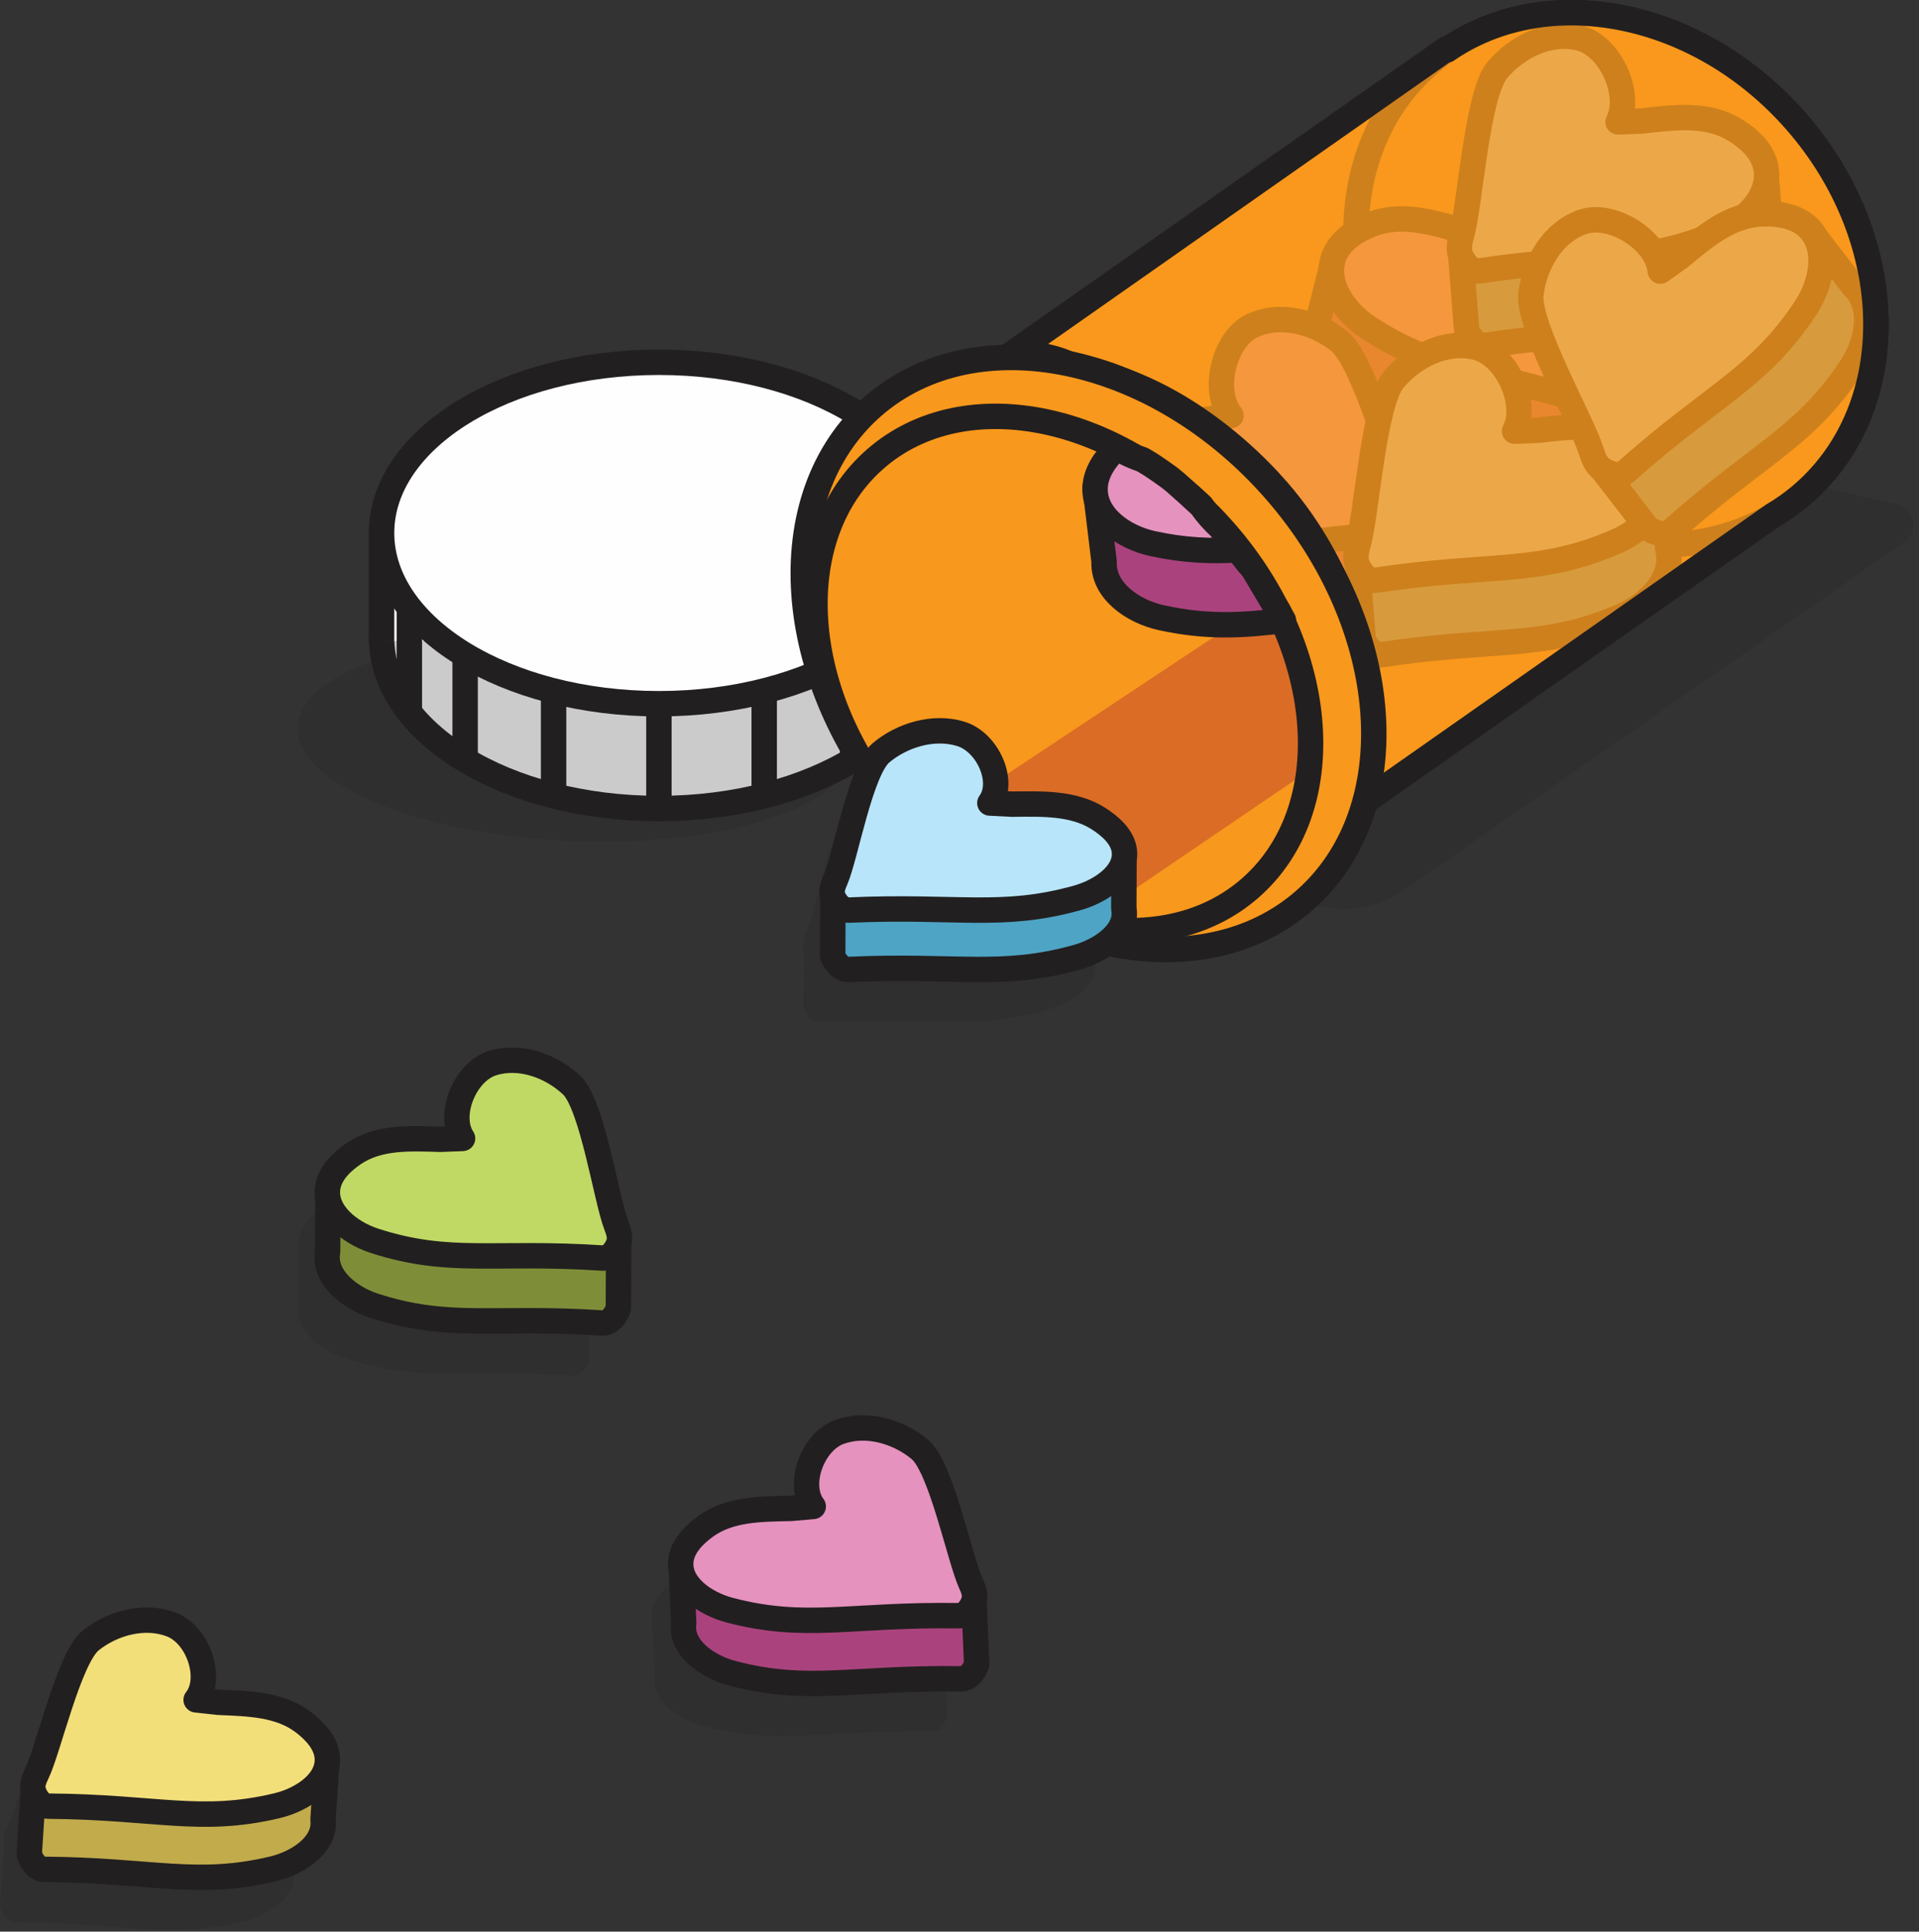 <?xml version="1.0" encoding="UTF-8" standalone="no"?>
<svg width="151px" height="152px" viewBox="0 0 151 152" version="1.1" xmlns="http://www.w3.org/2000/svg" xmlns:xlink="http://www.w3.org/1999/xlink">
    <rect x="0" y="0" width="151" height="152" fill="#333333" stroke="none"/>
    <!-- Generator: Sketch 42 (36781) - http://www.bohemiancoding.com/sketch -->
    <title>Page 1</title>
    <desc>Created with Sketch.</desc>
    <defs></defs>
    <g id="Page-1" stroke="none" stroke-width="1" fill="none" fill-rule="evenodd">
        <g>
            <path d="M149.896,42.62 L110.762,69.847 C108.825,71.258 106.39,71.804 104.036,71.355 L73.553,67.39 C72.137,67.12 71.727,65.291 72.892,64.442 L119.068,33.556 C119.436,33.288 119.898,33.184 120.345,33.27 L149.235,39.672 C150.65,39.942 151.061,41.772 149.896,42.62" id="Fill-1" opacity="0.2" fill="#221F20"></path>
            <g id="Group-11" transform="translate(0, 60.862)" fill="#221F20">
                <path d="M74.08,67.832 C73.214,65.924 71.759,58.726 70.087,57.331 C68.415,55.936 65.913,55.174 63.767,55.944 C61.622,56.714 60.401,60.119 61.69,61.815 L59.941,61.967 C57.556,62.016 55.113,62.015 53.233,63.373 C52.293,64.051 51.435,64.944 51.284,66.015 C51.245,66.293 51.267,66.559 51.319,66.817 L51.498,70.983 C51.227,72.907 53.311,74.42 55.358,74.954 C61.366,76.52 64.811,75.257 73.333,75.38 C73.936,75.389 74.389,74.732 74.552,74.205 L74.339,69.237 C74.484,68.767 74.283,68.278 74.08,67.832" id="Fill-3" opacity="0.2"></path>
                <path d="M42.698,28.679 C41.094,27.161 38.631,26.251 36.451,26.932 C34.272,27.614 32.89,31.049 34.098,32.856 L32.344,32.924 C29.958,32.852 27.518,32.727 25.576,34.025 C24.605,34.674 23.706,35.547 23.504,36.64 C23.452,36.923 23.461,37.197 23.5,37.465 L23.481,41.753 C23.119,43.715 25.13,45.376 27.148,46.028 C33.076,47.943 36.577,46.822 45.084,47.383 C45.686,47.423 46.17,46.771 46.357,46.238 L46.38,41.125 C46.547,40.65 46.37,40.137 46.188,39.668 C45.413,37.665 44.302,30.197 42.698,28.679" id="Fill-5" opacity="0.2"></path>
                <path d="M21.555,78.781 C19.705,77.38 17.263,77.327 14.879,77.226 L13.134,77.035 C14.461,75.364 13.316,71.926 11.188,71.108 C9.06,70.29 6.542,70.999 4.839,72.359 C3.137,73.72 1.522,80.901 0.613,82.793 C0.401,83.236 0.189,83.722 0.323,84.196 L0,89.168 C0.151,89.7 0.589,90.368 1.192,90.372 C9.715,90.435 13.131,91.775 19.173,90.337 C21.231,89.847 23.349,88.377 23.12,86.443 L23.392,82.274 C23.449,82.016 23.477,81.75 23.444,81.471 C23.317,80.394 22.479,79.481 21.555,78.781" id="Fill-7" opacity="0.2"></path>
                <path d="M86.146,10.841 C86.188,10.596 86.199,10.346 86.149,10.087 C85.956,9.085 85.064,8.274 84.099,7.666 C82.167,6.449 79.727,6.526 77.342,6.553 L75.588,6.464 C76.81,4.832 75.457,1.673 73.283,1.016 C71.109,0.359 68.64,1.152 67.024,2.513 C65.408,3.874 64.236,10.678 63.445,12.496 C63.26,12.922 63.079,13.387 63.242,13.824 L63.224,18.495 C63.407,18.985 63.886,19.587 64.487,19.561 C72.997,19.182 76.488,20.261 82.429,18.605 C84.453,18.041 86.477,16.556 86.13,14.758 L86.146,10.841 Z" id="Fill-9" opacity="0.2"></path>
            </g>
            <path d="M67.022,59.056 C66.833,63.498 56.918,66.684 44.877,66.171 C32.836,65.658 23.229,61.641 23.418,57.198 C23.607,52.756 33.522,49.57 45.563,50.083 C57.604,50.596 67.211,54.614 67.022,59.056" id="Fill-12" opacity="0.2" fill="#221F20"></path>
            <path d="M73.668,50.189 C73.668,57.608 63.898,63.623 51.846,63.623 C39.794,63.623 30.024,57.608 30.024,50.189 C30.024,42.77 39.794,36.755 51.846,36.755 C63.898,36.755 73.668,42.77 73.668,50.189" id="Fill-14" fill="#CBCBCB"></path>
            <path d="M73.668,50.189 C73.668,57.608 63.898,63.623 51.846,63.623 C39.794,63.623 30.024,57.608 30.024,50.189 C30.024,42.77 39.794,36.755 51.846,36.755 C63.898,36.755 73.668,42.77 73.668,50.189 Z" id="Stroke-16" stroke="#221F20" stroke-width="2" stroke-linejoin="round"></path>
            <g id="Group-21" transform="translate(30, 41.862)">
                <polyline id="Fill-18" fill="#FEFEFE" points="43.669 8.573 43.669 0.079 0.025 0.079 0.025 8.573"></polyline>
                <polyline id="Stroke-20" stroke="#221F20" stroke-width="2" stroke-linejoin="round" points="43.669 8.573 43.669 0.079 0.025 0.079 0.025 8.573"></polyline>
            </g>
            <path d="M73.668,41.941 C73.668,49.36 63.898,55.375 51.846,55.375 C39.794,55.375 30.024,49.36 30.024,41.941 C30.024,34.522 39.794,28.507 51.846,28.507 C63.898,28.507 73.668,34.522 73.668,41.941" id="Fill-22" fill="#FEFEFE"></path>
            <path d="M73.668,41.941 C73.668,49.36 63.898,55.375 51.846,55.375 C39.794,55.375 30.024,49.36 30.024,41.941 C30.024,34.522 39.794,28.507 51.846,28.507 C63.898,28.507 73.668,34.522 73.668,41.941 Z" id="Stroke-24" stroke="#221F20" stroke-width="2" stroke-linejoin="round"></path>
            <g id="Group-29" transform="translate(32, 46.862)">
                <path d="M0.211,0.651 L0.211,9.193" id="Fill-26" fill="#FEFEFE"></path>
                <path d="M0.211,0.651 L0.211,9.193" id="Stroke-28" stroke="#221F20" stroke-width="2" stroke-linejoin="round"></path>
            </g>
            <g id="Group-33" transform="translate(36, 50.862)">
                <path d="M0.6,0.259 L0.6,8.8" id="Fill-30" fill="#FEFEFE"></path>
                <path d="M0.6,0.259 L0.6,8.8" id="Stroke-32" stroke="#221F20" stroke-width="2" stroke-linejoin="round"></path>
            </g>
            <g id="Group-37" transform="translate(43, 53.862)">
                <path d="M0.56,0.558 L0.56,8.437" id="Fill-34" fill="#FEFEFE"></path>
                <path d="M0.56,0.558 L0.56,8.437" id="Stroke-36" stroke="#221F20" stroke-width="2" stroke-linejoin="round"></path>
            </g>
            <g id="Group-41" transform="translate(71, 47.862)">
                <path d="M0.391,0.206 L0.391,8.085" id="Fill-38" fill="#FEFEFE"></path>
                <path d="M0.391,0.206 L0.391,8.085" id="Stroke-40" stroke="#221F20" stroke-width="2" stroke-linejoin="round"></path>
            </g>
            <g id="Group-45" transform="translate(51, 54.862)">
                <path d="M0.847,0.22 L0.847,9.424" id="Fill-42" fill="#FEFEFE"></path>
                <path d="M0.847,0.22 L0.847,9.424" id="Stroke-44" stroke="#221F20" stroke-width="2" stroke-linejoin="round"></path>
            </g>
            <g id="Group-49" transform="translate(67, 50.862)">
                <path d="M0.094,0.414 L0.094,8.955" id="Fill-46" fill="#FEFEFE"></path>
                <path d="M0.094,0.414 L0.094,8.955" id="Stroke-48" stroke="#221F20" stroke-width="2" stroke-linejoin="round"></path>
            </g>
            <g id="Group-53" transform="translate(60, 53.862)">
                <path d="M0.133,0.05 L0.133,8.591" id="Fill-50" fill="#FEFEFE"></path>
                <path d="M0.133,0.05 L0.133,8.591" id="Stroke-52" stroke="#221F20" stroke-width="2" stroke-linejoin="round"></path>
            </g>
            <g id="Group-57" transform="translate(73, 0.862)">
                <path d="M27.404,67.113 L66.482,39.705 C67.326,39.208 68.133,38.632 68.89,37.971 C76.725,31.135 76.477,18.03 68.337,8.701 C60.68,-0.073 48.77,-2.38 40.862,3.065 L40.812,2.996 L0.977,30.938" id="Fill-54" fill="#F8981C"></path>
                <path d="M27.404,67.113 L66.482,39.705 C67.326,39.208 68.133,38.632 68.89,37.971 C76.725,31.135 76.477,18.03 68.337,8.701 C60.68,-0.073 48.77,-2.38 40.862,3.065 L40.812,2.996 L0.977,30.938" id="Stroke-56" stroke="#221F20" stroke-width="2" stroke-linejoin="round"></path>
            </g>
            <g id="Group-61" transform="translate(53, 121.862)">
                <path d="M0.584,0.878 L0.797,5.846 C0.526,7.77 2.611,9.283 4.657,9.816 C10.666,11.383 14.111,10.12 22.633,10.243 C23.235,10.252 23.689,9.595 23.851,9.068 L23.638,4.1" id="Fill-58" fill="#AA437D"></path>
                <path d="M0.584,0.878 L0.797,5.846 C0.526,7.77 2.611,9.283 4.657,9.816 C10.666,11.383 14.111,10.12 22.633,10.243 C23.235,10.252 23.689,9.595 23.851,9.068 L23.638,4.1" id="Stroke-60" stroke="#221F20" stroke-width="2" stroke-linejoin="round"></path>
            </g>
            <path d="M62.241,118.692 C59.855,118.741 57.413,118.74 55.533,120.097 C54.593,120.776 53.735,121.668 53.584,122.74 C53.313,124.664 55.398,126.177 57.444,126.71 C63.453,128.277 66.898,127.014 75.42,127.137 C76.022,127.146 76.476,126.489 76.638,125.962 C76.783,125.492 76.583,125.003 76.38,124.556 C75.513,122.649 74.058,115.45 72.386,114.055 C70.715,112.661 68.213,111.899 66.067,112.669 C63.922,113.439 62.701,116.843 63.99,118.54 L62.241,118.692 Z" id="Fill-62" fill="#E592BE"></path>
            <path d="M62.241,118.692 C59.855,118.741 57.413,118.74 55.533,120.097 C54.593,120.776 53.735,121.668 53.584,122.74 C53.313,124.664 55.398,126.177 57.444,126.71 C63.453,128.277 66.898,127.014 75.42,127.137 C76.022,127.146 76.476,126.489 76.638,125.962 C76.783,125.492 76.583,125.003 76.38,124.556 C75.513,122.649 74.058,115.45 72.386,114.055 C70.715,112.661 68.213,111.899 66.067,112.669 C63.922,113.439 62.701,116.843 63.99,118.54 L62.241,118.692 Z" id="Stroke-64" stroke="#221F20" stroke-width="2" stroke-linejoin="round"></path>
            <g id="Group-69" transform="translate(25, 92.862)">
                <path d="M0.803,0.502 L0.78,5.615 C0.418,7.577 2.429,9.238 4.448,9.89 C10.375,11.805 13.876,10.684 22.383,11.245 C22.985,11.285 23.469,10.634 23.656,10.1 L23.679,4.987" id="Fill-66" fill="#7E8E38"></path>
                <path d="M0.803,0.502 L0.78,5.615 C0.418,7.577 2.429,9.238 4.448,9.89 C10.375,11.805 13.876,10.684 22.383,11.245 C22.985,11.285 23.469,10.634 23.656,10.1 L23.679,4.987" id="Stroke-68" stroke="#221F20" stroke-width="2" stroke-linejoin="round"></path>
            </g>
            <path d="M34.643,89.648 C32.258,89.576 29.818,89.451 27.875,90.749 C26.905,91.398 26.005,92.271 25.803,93.364 C25.441,95.326 27.452,96.987 29.471,97.639 C35.398,99.554 38.899,98.433 47.406,98.994 C48.008,99.034 48.492,98.383 48.68,97.849 C48.847,97.374 48.669,96.861 48.488,96.393 C47.713,94.389 46.601,86.921 44.998,85.403 C43.394,83.885 40.931,82.975 38.751,83.657 C36.571,84.338 35.19,87.773 36.397,89.581 L34.643,89.648 Z" id="Fill-70" fill="#C0D964"></path>
            <path d="M34.643,89.648 C32.258,89.576 29.818,89.451 27.875,90.749 C26.905,91.398 26.005,92.271 25.803,93.364 C25.441,95.326 27.452,96.987 29.471,97.639 C35.398,99.554 38.899,98.433 47.406,98.994 C48.008,99.034 48.492,98.383 48.68,97.849 C48.847,97.374 48.669,96.861 48.488,96.393 C47.713,94.389 46.601,86.921 44.998,85.403 C43.394,83.885 40.931,82.975 38.751,83.657 C36.571,84.338 35.19,87.773 36.397,89.581 L34.643,89.648 Z" id="Stroke-72" stroke="#221F20" stroke-width="2" stroke-linejoin="round"></path>
            <g id="Group-77" transform="translate(2, 137.862)">
                <path d="M23.744,0.334 L23.42,5.306 C23.649,7.24 21.53,8.71 19.473,9.2 C13.431,10.638 10.015,9.298 1.492,9.235 C0.889,9.231 0.45,8.563 0.299,8.031 L0.623,3.059" id="Fill-74" fill="#C1AB4B"></path>
                <path d="M23.744,0.334 L23.42,5.306 C23.649,7.24 21.53,8.71 19.473,9.2 C13.431,10.638 10.015,9.298 1.492,9.235 C0.889,9.231 0.45,8.563 0.299,8.031 L0.623,3.059" id="Stroke-76" stroke="#221F20" stroke-width="2" stroke-linejoin="round"></path>
            </g>
            <path d="M17.179,133.951 C19.563,134.052 22.005,134.104 23.855,135.506 C24.779,136.206 25.617,137.119 25.744,138.195 C25.972,140.129 23.854,141.599 21.796,142.089 C15.754,143.527 12.338,142.187 3.815,142.124 C3.213,142.12 2.774,141.452 2.623,140.92 C2.489,140.446 2.7,139.961 2.913,139.518 C3.822,137.626 5.436,130.445 7.139,129.084 C8.842,127.723 11.36,127.015 13.488,127.833 C15.616,128.651 16.76,132.089 15.434,133.76 L17.179,133.951 Z" id="Fill-78" fill="#F3DF7A"></path>
            <path d="M17.179,133.951 C19.563,134.052 22.005,134.104 23.855,135.506 C24.779,136.206 25.617,137.119 25.744,138.195 C25.972,140.129 23.854,141.599 21.796,142.089 C15.754,143.527 12.338,142.187 3.815,142.124 C3.213,142.12 2.774,141.452 2.623,140.92 C2.489,140.446 2.7,139.961 2.913,139.518 C3.822,137.626 5.436,130.445 7.139,129.084 C8.842,127.723 11.36,127.015 13.488,127.833 C15.616,128.651 16.76,132.089 15.434,133.76 L17.179,133.951 Z" id="Stroke-80" stroke="#221F20" stroke-width="2" stroke-linejoin="round"></path>
            <path d="M141.337,9.565 C149.477,18.894 149.725,31.998 141.89,38.835 C134.056,45.671 121.106,43.65 112.966,34.321 C104.826,24.992 104.578,11.888 112.412,5.052 C120.247,-1.785 133.197,0.236 141.337,9.565 Z" id="Stroke-82" stroke="#221F20" stroke-width="2" stroke-linejoin="round"></path>
            <g id="Group-87" transform="translate(103, 19.862)">
                <path d="M2.025,0.177 L0.594,5.88 C-0.32,7.974 1.305,10.354 3.216,11.61 C8.826,15.297 12.76,14.96 21.414,17.811 C22.026,18.012 22.707,17.413 23.048,16.866 L24.478,11.164" id="Fill-84" fill="#AA437D"></path>
                <path d="M2.025,0.177 L0.594,5.88 C-0.32,7.974 1.305,10.354 3.216,11.61 C8.826,15.297 12.76,14.96 21.414,17.811 C22.026,18.012 22.707,17.413 23.048,16.866 L24.478,11.164" id="Stroke-86" stroke="#221F20" stroke-width="2" stroke-linejoin="round"></path>
            </g>
            <path d="M115.2,18.202 C112.75,17.498 110.258,16.72 107.889,17.662 C106.706,18.133 105.534,18.872 105.025,20.039 C104.11,22.135 105.735,24.514 107.646,25.77 C113.256,29.457 117.19,29.121 125.844,31.971 C126.456,32.173 127.137,31.572 127.478,31.026 C127.782,30.539 127.739,29.92 127.68,29.35 C127.429,26.911 128.333,18.284 127.09,16.171 C125.847,14.057 123.547,12.397 121.102,12.588 C118.658,12.779 116.282,16.252 117.035,18.585 L115.2,18.202 Z" id="Fill-88" fill="#E592BE"></path>
            <path d="M115.2,18.202 C112.75,17.498 110.258,16.72 107.889,17.662 C106.706,18.133 105.534,18.872 105.025,20.039 C104.11,22.135 105.735,24.514 107.646,25.77 C113.256,29.457 117.19,29.121 125.844,31.971 C126.456,32.173 127.137,31.572 127.478,31.026 C127.782,30.539 127.739,29.92 127.68,29.35 C127.429,26.911 128.333,18.284 127.09,16.171 C125.847,14.057 123.547,12.397 121.102,12.588 C118.658,12.779 116.282,16.252 117.035,18.585 L115.2,18.202 Z" id="Stroke-90" stroke="#221F20" stroke-width="2" stroke-linejoin="round"></path>
            <g id="Group-95" transform="translate(86, 37.862)">
                <path d="M0.17,0.497 L0.878,6.333 C0.775,8.617 3.144,10.256 5.379,10.743 C11.938,12.175 15.49,10.451 24.591,10.011 C25.234,9.979 25.654,9.175 25.777,8.543 L25.069,2.707" id="Fill-92" fill="#AA437D"></path>
                <path d="M0.17,0.497 L0.878,6.333 C0.775,8.617 3.144,10.256 5.379,10.743 C11.938,12.175 15.49,10.451 24.591,10.011 C25.234,9.979 25.654,9.175 25.777,8.543 L25.069,2.707" id="Stroke-94" stroke="#221F20" stroke-width="2" stroke-linejoin="round"></path>
            </g>
            <path d="M95.011,32.997 C92.471,33.218 89.866,33.385 87.992,35.113 C87.056,35.976 86.227,37.087 86.17,38.359 C86.067,40.643 88.437,42.282 90.671,42.769 C97.23,44.201 100.782,42.477 109.883,42.037 C110.526,42.006 110.946,41.201 111.069,40.569 C111.178,40.006 110.917,39.443 110.657,38.932 C109.549,36.745 107.301,28.367 105.383,26.839 C103.465,25.312 100.723,24.587 98.509,25.641 C96.295,26.695 95.323,30.788 96.862,32.697 L95.011,32.997 Z" id="Fill-96" fill="#E592BE"></path>
            <path d="M95.011,32.997 C92.471,33.218 89.866,33.385 87.992,35.113 C87.056,35.976 86.227,37.087 86.17,38.359 C86.067,40.643 88.437,42.282 90.671,42.769 C97.23,44.201 100.782,42.477 109.883,42.037 C110.526,42.006 110.946,41.201 111.069,40.569 C111.178,40.006 110.917,39.443 110.657,38.932 C109.549,36.745 107.301,28.367 105.383,26.839 C103.465,25.312 100.723,24.587 98.509,25.641 C96.295,26.695 95.323,30.788 96.862,32.697 L95.011,32.997 Z" id="Stroke-98" stroke="#221F20" stroke-width="2" stroke-linejoin="round"></path>
            <g id="Group-103" transform="translate(106, 36.862)">
                <path d="M24.777,0.505 L25.236,6.365 C25.789,8.584 23.789,10.659 21.696,11.578 C15.548,14.278 11.726,13.29 2.718,14.656 C2.081,14.753 1.51,14.047 1.265,13.452 L0.805,7.591" id="Fill-100" fill="#4EA4C5"></path>
                <path d="M24.777,0.505 L25.236,6.365 C25.789,8.584 23.789,10.659 21.696,11.578 C15.548,14.278 11.726,13.29 2.718,14.656 C2.081,14.753 1.51,14.047 1.265,13.452 L0.805,7.591" id="Stroke-102" stroke="#221F20" stroke-width="2" stroke-linejoin="round"></path>
            </g>
            <path d="M121.051,33.858 C123.584,33.573 126.171,33.222 128.35,34.546 C129.438,35.207 130.47,36.131 130.777,37.367 C131.33,39.586 129.33,41.661 127.237,42.58 C121.089,45.28 117.267,44.292 108.259,45.658 C107.622,45.755 107.051,45.049 106.806,44.453 C106.587,43.923 106.733,43.32 106.886,42.767 C107.541,40.404 108.089,31.748 109.667,29.871 C111.245,27.995 113.79,26.742 116.168,27.338 C118.547,27.934 120.309,31.755 119.178,33.93 L121.051,33.858 Z" id="Fill-104" fill="#B8E5FA"></path>
            <path d="M121.051,33.858 C123.584,33.573 126.171,33.222 128.35,34.546 C129.438,35.207 130.47,36.131 130.777,37.367 C131.33,39.586 129.33,41.661 127.237,42.58 C121.089,45.28 117.267,44.292 108.259,45.658 C107.622,45.755 107.051,45.049 106.806,44.453 C106.587,43.923 106.733,43.32 106.886,42.767 C107.541,40.404 108.089,31.748 109.667,29.871 C111.245,27.995 113.79,26.742 116.168,27.338 C118.547,27.934 120.309,31.755 119.178,33.93 L121.051,33.858 Z" id="Stroke-106" stroke="#221F20" stroke-width="2" stroke-linejoin="round"></path>
            <g id="Group-111" transform="translate(114, 12.862)">
                <path d="M24.916,0.166 L25.375,6.026 C25.928,8.245 23.928,10.32 21.835,11.239 C15.687,13.939 11.865,12.951 2.857,14.317 C2.22,14.414 1.649,13.708 1.404,13.113 L0.944,7.252" id="Fill-108" fill="#4EA4C5"></path>
                <path d="M24.916,0.166 L25.375,6.026 C25.928,8.245 23.928,10.32 21.835,11.239 C15.687,13.939 11.865,12.951 2.857,14.317 C2.22,14.414 1.649,13.708 1.404,13.113 L0.944,7.252" id="Stroke-110" stroke="#221F20" stroke-width="2" stroke-linejoin="round"></path>
            </g>
            <path d="M129.19,9.519 C131.723,9.234 134.31,8.883 136.489,10.207 C137.577,10.868 138.609,11.792 138.916,13.028 C139.469,15.247 137.469,17.322 135.376,18.241 C129.228,20.941 125.406,19.953 116.398,21.319 C115.761,21.416 115.19,20.71 114.945,20.114 C114.726,19.584 114.872,18.981 115.025,18.428 C115.68,16.065 116.228,7.409 117.806,5.532 C119.384,3.656 121.929,2.403 124.307,2.999 C126.686,3.595 128.448,7.416 127.317,9.591 L129.19,9.519 Z" id="Fill-112" fill="#B8E5FA"></path>
            <path d="M129.19,9.519 C131.723,9.234 134.31,8.883 136.489,10.207 C137.577,10.868 138.609,11.792 138.916,13.028 C139.469,15.247 137.469,17.322 135.376,18.241 C129.228,20.941 125.406,19.953 116.398,21.319 C115.761,21.416 115.19,20.71 114.945,20.114 C114.726,19.584 114.872,18.981 115.025,18.428 C115.68,16.065 116.228,7.409 117.806,5.532 C119.384,3.656 121.929,2.403 124.307,2.999 C126.686,3.595 128.448,7.416 127.317,9.591 L129.19,9.519 Z" id="Stroke-114" stroke="#221F20" stroke-width="2" stroke-linejoin="round"></path>
            <g id="Group-119" transform="translate(126, 16.862)">
                <path d="M16.234,0.998 L19.827,5.651 C21.504,7.205 20.966,10.036 19.717,11.951 C16.051,17.576 12.311,18.842 5.521,24.917 C5.041,25.346 4.177,25.068 3.646,24.704 L0.053,20.051" id="Fill-116" fill="#4EA4C5"></path>
                <path d="M16.234,0.998 L19.827,5.651 C21.504,7.205 20.966,10.036 19.717,11.951 C16.051,17.576 12.311,18.842 5.521,24.917 C5.041,25.346 4.177,25.068 3.646,24.704 L0.053,20.051" id="Stroke-118" stroke="#221F20" stroke-width="2" stroke-linejoin="round"></path>
            </g>
            <path d="M132.174,20.248 C134.138,18.623 136.11,16.913 138.658,16.828 C139.931,16.785 141.3,16.994 142.234,17.86 C143.911,19.414 143.374,22.245 142.125,24.161 C138.459,29.785 134.719,31.051 127.929,37.126 C127.449,37.555 126.585,37.278 126.053,36.913 C125.58,36.589 125.372,36.005 125.197,35.458 C124.452,33.122 120.171,25.578 120.465,23.144 C120.758,20.71 122.202,18.268 124.518,17.465 C126.835,16.661 130.402,18.894 130.646,21.334 L132.174,20.248 Z" id="Fill-120" fill="#B8E5FA"></path>
            <path d="M132.174,20.248 C134.138,18.623 136.11,16.913 138.658,16.828 C139.931,16.785 141.3,16.994 142.234,17.86 C143.911,19.414 143.374,22.245 142.125,24.161 C138.459,29.785 134.719,31.051 127.929,37.126 C127.449,37.555 126.585,37.278 126.053,36.913 C125.58,36.589 125.372,36.005 125.197,35.458 C124.452,33.122 120.171,25.578 120.465,23.144 C120.758,20.71 122.202,18.268 124.518,17.465 C126.835,16.661 130.402,18.894 130.646,21.334 L132.174,20.248 Z" id="Stroke-122" stroke="#221F20" stroke-width="2" stroke-linejoin="round"></path>
            <g id="Group-128" transform="translate(79, 0.862)">
                <path d="M62.337,8.701 C54.681,-0.073 42.771,-2.38 34.863,3.064 L34.812,2.995 L0.621,26.979 L1.323,26.979 C3.042,26.979 4.636,27.444 6.071,28.243 C12.011,29.153 17.845,33.496 21.522,37.724 C26.783,43.773 29.451,51.952 28.423,59.967 C28.364,60.428 28.278,60.88 28.18,61.328 C28.183,61.659 28.187,61.99 28.187,62.322 C28.187,62.334 28.186,62.345 28.186,62.356 L60.482,39.704 C61.327,39.207 62.133,38.632 62.89,37.97 C70.725,31.134 70.477,18.03 62.337,8.701" id="Fill-124" opacity="0.8" fill="#F8981C"></path>
                <path d="M62.337,8.701 C54.681,-0.073 42.771,-2.38 34.863,3.064 L34.812,2.995 L0.621,26.979 L1.323,26.979 C3.042,26.979 4.636,27.444 6.071,28.243 C12.011,29.153 17.845,33.496 21.522,37.724 C26.783,43.773 29.451,51.952 28.423,59.967 C28.364,60.428 28.278,60.88 28.18,61.328 C28.183,61.659 28.187,61.99 28.187,62.322 C28.187,62.334 28.186,62.345 28.186,62.356 L60.482,39.704 C61.327,39.207 62.133,38.632 62.89,37.97 C70.725,31.134 70.477,18.03 62.337,8.701 Z" id="Stroke-126" stroke="#221F20" stroke-width="2" stroke-linejoin="round"></path>
            </g>
            <path d="M100.348,38.6 C109.719,49.339 110.736,63.786 102.619,70.868 C94.503,77.95 80.328,74.985 70.957,64.246 C61.586,53.507 60.569,39.06 68.685,31.978 C76.802,24.896 90.977,27.861 100.348,38.6" id="Fill-129" fill="#F8981C"></path>
            <path d="M100.348,38.6 C109.719,49.339 110.736,63.786 102.619,70.868 C94.503,77.95 80.328,74.985 70.957,64.246 C61.586,53.507 60.569,39.06 68.685,31.978 C76.802,24.896 90.977,27.861 100.348,38.6 Z" id="Stroke-131" stroke="#221F20" stroke-width="2" stroke-linejoin="round"></path>
            <path d="M72.212,65.581 C73.944,67.714 78.329,69.736 84.225,73.4 L103.307,60.419 C102.614,53.907 101.187,50.589 99.54,47.453" id="Fill-133" fill="#DB6C26"></path>
            <path d="M96.392,41.858 C104.532,51.187 105.416,63.737 98.365,69.889 C91.316,76.041 79.001,73.465 70.861,64.136 C62.721,54.808 61.837,42.258 68.888,36.106 C75.938,29.954 88.252,32.529 96.392,41.858 Z" id="Stroke-135" stroke="#221F20" stroke-width="2" stroke-linejoin="round"></path>
            <g id="Group-140" transform="translate(65, 65.862)">
                <path d="M23.448,0.949 L23.43,5.62 C23.776,7.418 21.752,8.903 19.728,9.467 C13.787,11.123 10.296,10.044 1.786,10.423 C1.185,10.45 0.706,9.847 0.523,9.357 L0.541,4.686" id="Fill-137" fill="#4EA4C5"></path>
                <path d="M23.448,0.949 L23.43,5.62 C23.776,7.418 21.752,8.903 19.728,9.467 C13.787,11.123 10.296,10.044 1.786,10.423 C1.185,10.45 0.706,9.847 0.523,9.357 L0.541,4.686" id="Stroke-139" stroke="#221F20" stroke-width="2" stroke-linejoin="round"></path>
            </g>
            <path d="M79.641,63.278 C82.026,63.25 84.467,63.174 86.398,64.391 C87.363,64.998 88.256,65.81 88.448,66.811 C88.795,68.609 86.771,70.094 84.747,70.659 C78.806,72.315 75.315,71.235 66.805,71.614 C66.203,71.641 65.725,71.039 65.541,70.548 C65.378,70.112 65.56,69.646 65.745,69.221 C66.536,67.403 67.707,60.599 69.323,59.238 C70.939,57.877 73.409,57.084 75.582,57.741 C77.756,58.397 79.109,61.557 77.888,63.189 L79.641,63.278 Z" id="Fill-141" fill="#B8E5FA"></path>
            <path d="M79.641,63.278 C82.026,63.25 84.467,63.174 86.398,64.391 C87.363,64.998 88.256,65.81 88.448,66.811 C88.795,68.609 86.771,70.094 84.747,70.659 C78.806,72.315 75.315,71.235 66.805,71.614 C66.203,71.641 65.725,71.039 65.541,70.548 C65.378,70.112 65.56,69.646 65.745,69.221 C66.536,67.403 67.707,60.599 69.323,59.238 C70.939,57.877 73.409,57.084 75.582,57.741 C77.756,58.397 79.109,61.557 77.888,63.189 L79.641,63.278 Z" id="Stroke-143" stroke="#221F20" stroke-width="2" stroke-linejoin="round"></path>
            <path d="M100.595,48.074 C99.883,46.977 99.257,45.83 98.57,44.719 C98.037,44.153 97.575,43.525 97.186,42.849 C97.08,42.739 96.993,42.612 96.893,42.498 C96.57,42.181 96.272,41.843 95.994,41.486 C95.453,40.98 94.952,40.431 94.536,39.815 C94.251,39.55 93.964,39.285 93.675,39.025 L86.17,38.358 L86.878,44.194 C86.774,46.478 89.144,48.117 91.378,48.605 C95.019,49.4 97.739,49.221 100.991,48.83 C100.987,48.819 100.985,48.807 100.982,48.795 C100.843,48.56 100.714,48.321 100.595,48.074" id="Fill-145" fill="#AA437D"></path>
            <path d="M100.595,48.074 C99.883,46.977 99.257,45.83 98.57,44.719 C98.037,44.153 97.575,43.525 97.186,42.849 C97.08,42.739 96.993,42.612 96.893,42.498 C96.57,42.181 96.272,41.843 95.994,41.486 C95.453,40.98 94.952,40.431 94.536,39.815 C94.251,39.55 93.964,39.285 93.675,39.025 L86.17,38.358 L86.878,44.194 C86.774,46.478 89.144,48.117 91.378,48.605 C95.019,49.4 97.739,49.221 100.991,48.83 C100.987,48.819 100.985,48.807 100.982,48.795 C100.843,48.56 100.714,48.321 100.595,48.074 Z" id="Stroke-147" stroke="#221F20" stroke-width="2" stroke-linejoin="round"></path>
            <path d="M96.892,42.496 C96.57,42.182 96.274,41.844 95.996,41.49 C95.457,40.984 94.958,40.438 94.542,39.825 C93.873,39.198 93.193,38.582 92.501,37.976 C92.355,37.849 92.177,37.707 92.039,37.599 C91.595,37.277 91.147,36.958 90.689,36.655 C90.433,36.484 90.167,36.331 89.903,36.174 C89.371,35.994 88.857,35.773 88.367,35.508 C88.165,35.454 87.96,35.408 87.763,35.339 C86.926,36.168 86.223,37.193 86.17,38.359 C86.067,40.643 88.437,42.282 90.671,42.769 C93.205,43.323 95.296,43.395 97.428,43.261 C97.34,43.125 97.26,42.984 97.18,42.843 C97.077,42.734 96.991,42.61 96.892,42.496" id="Fill-149" fill="#E592BE"></path>
            <path d="M96.892,42.496 C96.57,42.182 96.274,41.844 95.996,41.49 C95.457,40.984 94.958,40.438 94.542,39.825 C93.873,39.198 93.193,38.582 92.501,37.976 C92.355,37.849 92.177,37.707 92.039,37.599 C91.595,37.277 91.147,36.958 90.689,36.655 C90.433,36.484 90.167,36.331 89.903,36.174 C89.371,35.994 88.857,35.773 88.367,35.508 C88.165,35.454 87.96,35.408 87.763,35.339 C86.926,36.168 86.223,37.193 86.17,38.359 C86.067,40.643 88.437,42.282 90.671,42.769 C93.205,43.323 95.296,43.395 97.428,43.261 C97.34,43.125 97.26,42.984 97.18,42.843 C97.077,42.734 96.991,42.61 96.892,42.496 Z" id="Stroke-151" stroke="#221F20" stroke-width="2" stroke-linejoin="round"></path>
        </g>
    </g>
</svg>
